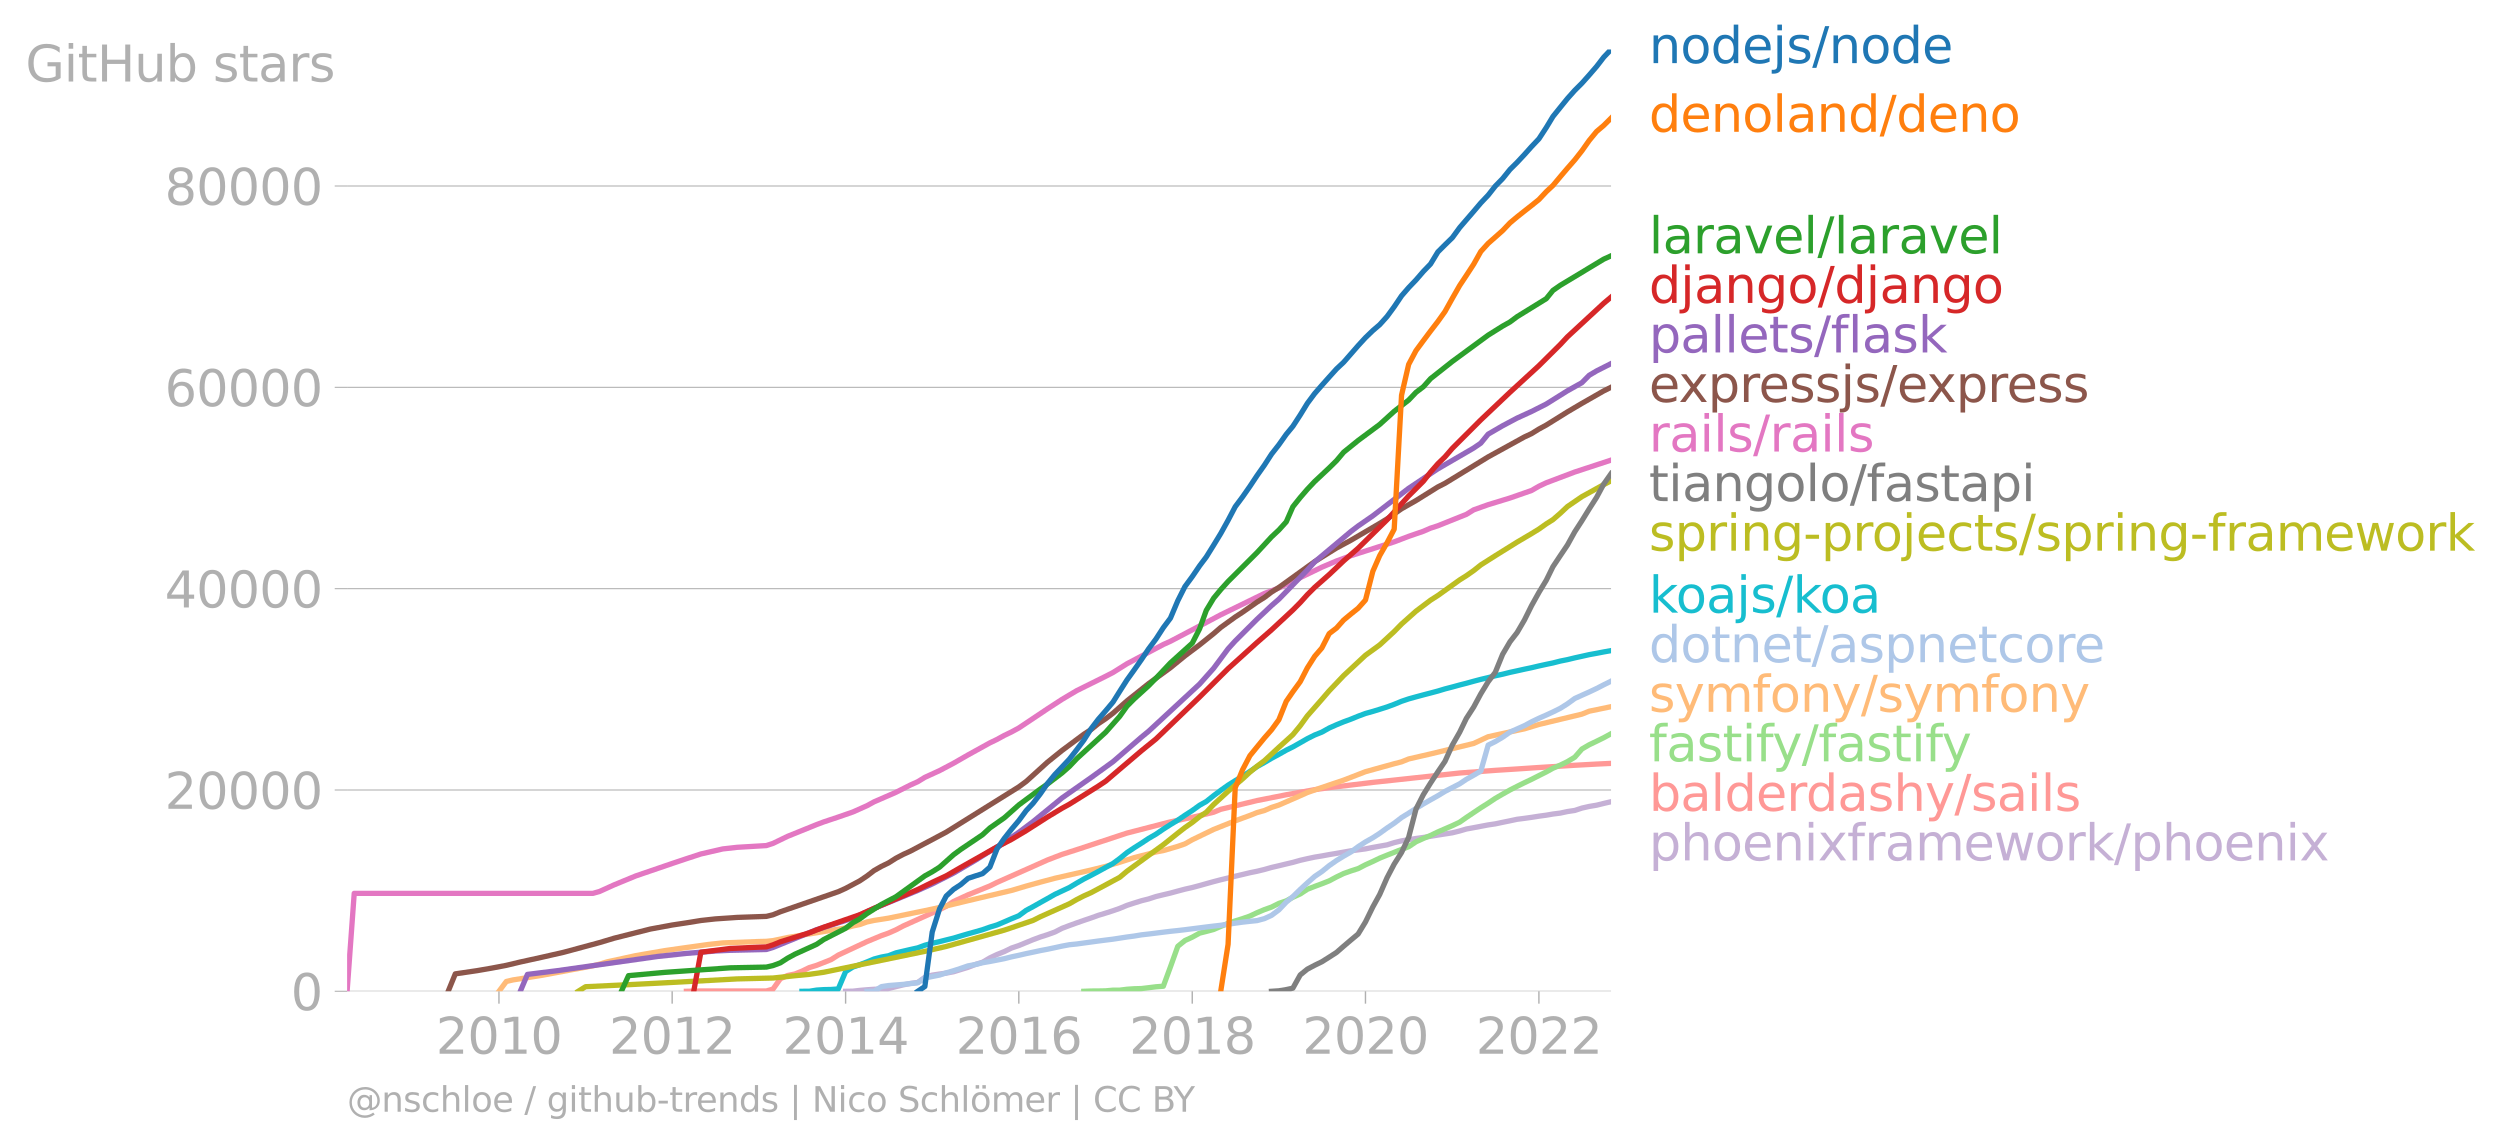 <svg xmlns="http://www.w3.org/2000/svg" xmlns:xlink="http://www.w3.org/1999/xlink" width="941.822" height="431.485" viewBox="0 0 706.366 323.614"><defs><style>*{stroke-linejoin:round;stroke-linecap:butt}</style></defs><g id="figure_1"><path id="patch_1" d="M0 323.614h706.366V0H0v323.614z" style="fill:none"/><g id="axes_1"><path id="patch_2" d="M98.073 280.087h357.12V13.975H98.073v266.112z" style="fill:none"/><g id="matplotlib.axis_1"><g id="xtick_1"><g id="line2d_1"><defs><path id="m956fe29676" d="M0 0v3.5" style="stroke:#b0b0b0;stroke-width:.4"/></defs><use xlink:href="#m956fe29676" x="140.978" y="280.087" style="fill:#b0b0b0;stroke:#b0b0b0;stroke-width:.4"/></g><g id="text_1" style="fill:#b0b0b0" transform="matrix(.14 0 0 -.14 123.163 297.724)"><defs><path id="DejaVuSans-32" d="M1228 531h2203V0H469v531q359 372 979 998 621 627 780 809 303 340 423 576 121 236 121 464 0 372-261 606-261 235-680 235-297 0-627-103-329-103-704-313v638q381 153 712 231 332 78 607 78 725 0 1156-363 431-362 431-968 0-288-108-546-107-257-392-607-78-91-497-524-418-433-1181-1211z" transform="scale(.016)"/><path id="DejaVuSans-30" d="M2034 4250q-487 0-733-480-245-479-245-1442 0-959 245-1439 246-480 733-480 491 0 736 480 246 480 246 1439 0 963-246 1442-245 480-736 480zm0 500q785 0 1199-621 414-620 414-1801 0-1178-414-1799Q2819-91 2034-91q-784 0-1198 620-414 621-414 1799 0 1181 414 1801 414 621 1198 621z" transform="scale(.016)"/><path id="DejaVuSans-31" d="M794 531h1031v3560L703 3866v575l1116 225h631V531h1031V0H794v531z" transform="scale(.016)"/></defs><use xlink:href="#DejaVuSans-32"/><use xlink:href="#DejaVuSans-30" x="63.623"/><use xlink:href="#DejaVuSans-31" x="127.246"/><use xlink:href="#DejaVuSans-30" x="190.869"/></g></g><g id="xtick_2"><use xlink:href="#m956fe29676" id="line2d_2" x="189.917" y="280.087" style="fill:#b0b0b0;stroke:#b0b0b0;stroke-width:.4"/><g id="text_2" style="fill:#b0b0b0" transform="matrix(.14 0 0 -.14 172.102 297.724)"><use xlink:href="#DejaVuSans-32"/><use xlink:href="#DejaVuSans-30" x="63.623"/><use xlink:href="#DejaVuSans-31" x="127.246"/><use xlink:href="#DejaVuSans-32" x="190.869"/></g></g><g id="xtick_3"><use xlink:href="#m956fe29676" id="line2d_3" x="238.923" y="280.087" style="fill:#b0b0b0;stroke:#b0b0b0;stroke-width:.4"/><g id="text_3" style="fill:#b0b0b0" transform="matrix(.14 0 0 -.14 221.108 297.724)"><defs><path id="DejaVuSans-34" d="M2419 4116 825 1625h1594v2491zm-166 550h794V1625h666v-525h-666V0h-628v1100H313v609l1940 2957z" transform="scale(.016)"/></defs><use xlink:href="#DejaVuSans-32"/><use xlink:href="#DejaVuSans-30" x="63.623"/><use xlink:href="#DejaVuSans-31" x="127.246"/><use xlink:href="#DejaVuSans-34" x="190.869"/></g></g><g id="xtick_4"><use xlink:href="#m956fe29676" id="line2d_4" x="287.862" y="280.087" style="fill:#b0b0b0;stroke:#b0b0b0;stroke-width:.4"/><g id="text_4" style="fill:#b0b0b0" transform="matrix(.14 0 0 -.14 270.047 297.724)"><defs><path id="DejaVuSans-36" d="M2113 2584q-425 0-674-291-248-290-248-796 0-503 248-796 249-292 674-292t673 292q248 293 248 796 0 506-248 796-248 291-673 291zm1253 1979v-575q-238 112-480 171-242 60-480 60-625 0-955-422-329-422-376-1275 184 272 462 417 279 145 613 145 703 0 1111-427 408-426 408-1160 0-719-425-1154Q2819-91 2113-91q-810 0-1238 620-428 621-428 1799 0 1106 525 1764t1409 658q238 0 480-47t505-140z" transform="scale(.016)"/></defs><use xlink:href="#DejaVuSans-32"/><use xlink:href="#DejaVuSans-30" x="63.623"/><use xlink:href="#DejaVuSans-31" x="127.246"/><use xlink:href="#DejaVuSans-36" x="190.869"/></g></g><g id="xtick_5"><use xlink:href="#m956fe29676" id="line2d_5" x="336.868" y="280.087" style="fill:#b0b0b0;stroke:#b0b0b0;stroke-width:.4"/><g id="text_5" style="fill:#b0b0b0" transform="matrix(.14 0 0 -.14 319.053 297.724)"><defs><path id="DejaVuSans-38" d="M2034 2216q-450 0-708-241-257-241-257-662 0-422 257-663 258-241 708-241t709 242q260 243 260 662 0 421-258 662-257 241-711 241zm-631 268q-406 100-633 378-226 279-226 679 0 559 398 884 399 325 1092 325 697 0 1094-325t397-884q0-400-227-679-226-278-629-378 456-106 710-416 255-309 255-755 0-679-414-1042Q2806-91 2034-91q-771 0-1186 362-414 363-414 1042 0 446 256 755 257 310 713 416zm-231 997q0-362 226-565 227-203 636-203 407 0 636 203 230 203 230 565 0 363-230 566-229 203-636 203-409 0-636-203-226-203-226-566z" transform="scale(.016)"/></defs><use xlink:href="#DejaVuSans-32"/><use xlink:href="#DejaVuSans-30" x="63.623"/><use xlink:href="#DejaVuSans-31" x="127.246"/><use xlink:href="#DejaVuSans-38" x="190.869"/></g></g><g id="xtick_6"><use xlink:href="#m956fe29676" id="line2d_6" x="385.807" y="280.087" style="fill:#b0b0b0;stroke:#b0b0b0;stroke-width:.4"/><g id="text_6" style="fill:#b0b0b0" transform="matrix(.14 0 0 -.14 367.992 297.724)"><use xlink:href="#DejaVuSans-32"/><use xlink:href="#DejaVuSans-30" x="63.623"/><use xlink:href="#DejaVuSans-32" x="127.246"/><use xlink:href="#DejaVuSans-30" x="190.869"/></g></g><g id="xtick_7"><use xlink:href="#m956fe29676" id="line2d_7" x="434.813" y="280.087" style="fill:#b0b0b0;stroke:#b0b0b0;stroke-width:.4"/><g id="text_7" style="fill:#b0b0b0" transform="matrix(.14 0 0 -.14 416.998 297.724)"><use xlink:href="#DejaVuSans-32"/><use xlink:href="#DejaVuSans-30" x="63.623"/><use xlink:href="#DejaVuSans-32" x="127.246"/><use xlink:href="#DejaVuSans-32" x="190.869"/></g></g></g><g id="matplotlib.axis_2"><g id="ytick_1"><path id="line2d_8" d="M98.073 280.087h357.12" clip-path="url(#p63ee72286b)" style="fill:none;stroke:#b0b0b0;stroke-width:.3;stroke-linecap:square"/><g id="line2d_9"><defs><path id="ma63190f042" d="M0 0h-3.5" style="stroke:#b0b0b0;stroke-width:.3"/></defs><use xlink:href="#ma63190f042" x="98.073" y="280.087" style="fill:#b0b0b0;stroke:#b0b0b0;stroke-width:.3"/></g><use xlink:href="#DejaVuSans-30" id="text_8" style="fill:#b0b0b0" transform="matrix(.14 0 0 -.14 82.166 285.406)"/></g><g id="ytick_2"><path id="line2d_10" d="M98.073 223.204h357.12" clip-path="url(#p63ee72286b)" style="fill:none;stroke:#b0b0b0;stroke-width:.3;stroke-linecap:square"/><use xlink:href="#ma63190f042" id="line2d_11" x="98.073" y="223.204" style="fill:#b0b0b0;stroke:#b0b0b0;stroke-width:.3"/><g id="text_9" style="fill:#b0b0b0" transform="matrix(.14 0 0 -.14 46.536 228.523)"><use xlink:href="#DejaVuSans-32"/><use xlink:href="#DejaVuSans-30" x="63.623"/><use xlink:href="#DejaVuSans-30" x="127.246"/><use xlink:href="#DejaVuSans-30" x="190.869"/><use xlink:href="#DejaVuSans-30" x="254.492"/></g></g><g id="ytick_3"><path id="line2d_12" d="M98.073 166.321h357.12" clip-path="url(#p63ee72286b)" style="fill:none;stroke:#b0b0b0;stroke-width:.3;stroke-linecap:square"/><use xlink:href="#ma63190f042" id="line2d_13" x="98.073" y="166.321" style="fill:#b0b0b0;stroke:#b0b0b0;stroke-width:.3"/><g id="text_10" style="fill:#b0b0b0" transform="matrix(.14 0 0 -.14 46.536 171.64)"><use xlink:href="#DejaVuSans-34"/><use xlink:href="#DejaVuSans-30" x="63.623"/><use xlink:href="#DejaVuSans-30" x="127.246"/><use xlink:href="#DejaVuSans-30" x="190.869"/><use xlink:href="#DejaVuSans-30" x="254.492"/></g></g><g id="ytick_4"><path id="line2d_14" d="M98.073 109.438h357.12" clip-path="url(#p63ee72286b)" style="fill:none;stroke:#b0b0b0;stroke-width:.3;stroke-linecap:square"/><use xlink:href="#ma63190f042" id="line2d_15" x="98.073" y="109.438" style="fill:#b0b0b0;stroke:#b0b0b0;stroke-width:.3"/><g id="text_11" style="fill:#b0b0b0" transform="matrix(.14 0 0 -.14 46.536 114.757)"><use xlink:href="#DejaVuSans-36"/><use xlink:href="#DejaVuSans-30" x="63.623"/><use xlink:href="#DejaVuSans-30" x="127.246"/><use xlink:href="#DejaVuSans-30" x="190.869"/><use xlink:href="#DejaVuSans-30" x="254.492"/></g></g><g id="ytick_5"><path id="line2d_16" d="M98.073 52.555h357.12" clip-path="url(#p63ee72286b)" style="fill:none;stroke:#b0b0b0;stroke-width:.3;stroke-linecap:square"/><use xlink:href="#ma63190f042" id="line2d_17" x="98.073" y="52.555" style="fill:#b0b0b0;stroke:#b0b0b0;stroke-width:.3"/><g id="text_12" style="fill:#b0b0b0" transform="matrix(.14 0 0 -.14 46.536 57.874)"><use xlink:href="#DejaVuSans-38"/><use xlink:href="#DejaVuSans-30" x="63.623"/><use xlink:href="#DejaVuSans-30" x="127.246"/><use xlink:href="#DejaVuSans-30" x="190.869"/><use xlink:href="#DejaVuSans-30" x="254.492"/></g></g><g id="text_13" style="fill:#b0b0b0" transform="matrix(.14 0 0 -.14 7.2 23.033)"><defs><path id="DejaVuSans-47" d="M3809 666v1253H2778v519h1656V434q-365-259-806-392-440-133-940-133-1094 0-1712 639-617 640-617 1780 0 1144 617 1783 618 639 1712 639 456 0 867-113 411-112 758-331v-672q-350 297-744 447t-828 150q-857 0-1287-478-429-478-429-1425 0-944 429-1422 430-478 1287-478 334 0 596 58 263 58 472 180z" transform="scale(.016)"/><path id="DejaVuSans-69" d="M603 3500h575V0H603v3500zm0 1363h575v-729H603v729z" transform="scale(.016)"/><path id="DejaVuSans-74" d="M1172 4494v-994h1184v-447H1172V1153q0-428 117-550t477-122h590V0h-590q-666 0-919 248-253 249-253 905v1900H172v447h422v994h578z" transform="scale(.016)"/><path id="DejaVuSans-48" d="M628 4666h631V2753h2294v1913h631V0h-631v2222H1259V0H628v4666z" transform="scale(.016)"/><path id="DejaVuSans-75" d="M544 1381v2119h575V1403q0-497 193-746 194-248 582-248 465 0 735 297 271 297 271 810v1984h575V0h-575v538q-209-319-486-474-276-155-642-155-603 0-916 375-312 375-312 1097zm1447 2203z" transform="scale(.016)"/><path id="DejaVuSans-62" d="M3116 1747q0 634-261 995t-717 361q-457 0-718-361t-261-995q0-634 261-995t718-361q456 0 717 361t261 995zM1159 2969q182 312 458 463 277 152 661 152 638 0 1036-506 399-506 399-1331T3314 415Q2916-91 2278-91q-384 0-661 152-276 152-458 464V0H581v4863h578V2969z" transform="scale(.016)"/><path id="DejaVuSans-73" d="M2834 3397v-544q-243 125-506 187-262 63-544 63-428 0-642-131t-214-394q0-200 153-314t616-217l197-44q612-131 870-370t258-667q0-488-386-773Q2250-91 1575-91q-281 0-586 55T347 128v594q319-166 628-249 309-82 613-82 406 0 624 139 219 139 219 392 0 234-158 359-157 125-692 241l-200 47q-534 112-772 345-237 233-237 639 0 494 350 762 350 269 994 269 318 0 599-47 282-46 519-140z" transform="scale(.016)"/><path id="DejaVuSans-61" d="M2194 1759q-697 0-966-159t-269-544q0-306 202-486 202-179 548-179 479 0 768 339t289 901v128h-572zm1147 238V0h-575v531q-197-318-491-470T1556-91q-537 0-855 302-317 302-317 808 0 590 395 890 396 300 1180 300h807v57q0 397-261 614t-733 217q-300 0-585-72-284-72-546-216v532q315 122 612 182 297 61 578 61 760 0 1135-394 375-393 375-1193z" transform="scale(.016)"/><path id="DejaVuSans-72" d="M2631 2963q-97 56-211 82-114 27-251 27-488 0-749-317t-261-911V0H581v3500h578v-544q182 319 472 473 291 155 707 155 59 0 131-8 72-7 159-23l3-590z" transform="scale(.016)"/></defs><use xlink:href="#DejaVuSans-47"/><use xlink:href="#DejaVuSans-69" x="77.49"/><use xlink:href="#DejaVuSans-74" x="105.273"/><use xlink:href="#DejaVuSans-48" x="144.482"/><use xlink:href="#DejaVuSans-75" x="219.678"/><use xlink:href="#DejaVuSans-62" x="283.057"/><use xlink:href="#DejaVuSans-20" x="346.533"/><use xlink:href="#DejaVuSans-73" x="378.32"/><use xlink:href="#DejaVuSans-74" x="430.42"/><use xlink:href="#DejaVuSans-61" x="469.629"/><use xlink:href="#DejaVuSans-72" x="530.908"/><use xlink:href="#DejaVuSans-73" x="572.021"/></g></g><path id="line2d_18" d="m238.923 280.087 2.079-.034 1.877-.217 2.078-.182 2.011-.133 2.078-.077 2.012-.137 2.078-.531 2.078-.507 2.011-.395 2.078-.282 2.012-1.447 2.078-.626 2.078-.313 1.877-.253 2.078-.384 2.012-.62 2.078-.634 2.011-.802 2.078-.635 2.078-1.225 2.012-.956 2.078-.839 2.011-.987 2.078-.708 2.078-.856 1.945-.802 2.078-.771 2.011-.643 2.078-.753 2.011-1.039 2.079-.787 2.078-.754 2.011-.703 2.078-.702 2.012-.728 2.078-.632 2.078-.665 1.877-.66 2.078-.862 2.012-.657 2.078-.648 2.01-.504 2.08-.68 2.077-.508 2.012-.473 2.078-.568 2.011-.532 2.078-.47 2.078-.554 1.878-.532 2.078-.577 2.011-.524 2.078-.503 2.011-.5 2.079-.49 2.078-.5 2.011-.41 2.078-.506 2.011-.572 2.079-.483 2.078-.507 1.877-.443 2.078-.586 2.011-.461 2.079-.44 2.01-.33 2.08-.385 2.077-.344 2.011-.358 2.079-.37 2.01-.262 2.08-.281 2.077-.413 1.945-.35 2.078-.37 2.01-.625 2.08-.506 2.01-.33 2.079-.341 2.078-.293 2.011-.327 2.078-.345 2.011-.318 2.079-.324 2.078-.518 1.877-.552 2.078-.38 2.011-.385 2.079-.392 2.01-.299 2.079-.438 2.078-.427 2.011-.429 2.079-.264 2.01-.285 2.08-.33 2.077-.281 1.877-.325 2.079-.264 2.01-.435 2.08-.316 2.01-.663 2.078-.469 2.079-.35 2.01-.498 2.08-.483" clip-path="url(#p63ee72286b)" style="fill:none;stroke:#c5b0d5;stroke-width:1.5;stroke-linecap:square"/><path id="line2d_19" d="m193.94 280.087 4.09-.086 18.502-.005 1.877-.53 2.078-2.932 2.012-.904 2.078-.424 2.011-.805 2.078-1.015 2.079-.637 4.089-1.621 2.011-1.272 8.112-3.805 4.09-1.7 2.01-.712 2.079-.919 2.078-1.095 10.257-4.619 1.877-.935 2.078-1.368 4.09-1.88 6.167-2.503 2.012-.998 10.19-4.517 4.09-1.829 4.088-1.567 4.157-1.334 14.212-4.695 12.269-3.172 6.167-1.28 6.034-1.433 2.011-.83 10.257-2.472 8.246-1.638 8.045-1.442 4.09-.569 12.334-1.482 6.034-.648 6.168-.671 4.089-.438 8.246-.893 10.056-.751 6.167-.393 6.168-.415 10.123-.629 6.168-.335 4.09-.196h0" clip-path="url(#p63ee72286b)" style="fill:none;stroke:#ff9896;stroke-width:1.5;stroke-linecap:square"/><path id="line2d_20" d="m306.231 280.087 2.078-.074 2.012-.014 2.078-.04 2.078-.185 1.877-.003 2.078-.259 2.012-.14 2.078-.056 2.01-.242 2.08-.259 2.077-.156 2.012-5.47 2.078-5.81 2.011-1.627 2.078-.955 2.078-1.144 1.878-.475 2.078-.554 2.011-.87 2.078-.857 2.011-.694 2.079-.645 2.078-.731 2.011-.947 2.078-.87 2.011-.717 2.079-1.044 2.078-.714 1.877-1.004 2.078-.95 2.011-1.32 2.079-.81 2.01-.743 2.08-.822 2.077-1.106 2.011-.97 2.079-.74 2.01-.648 2.08-1.083 2.077-.936 1.945-.941 2.078-.845 2.01-.788 2.08-.839 2.01-.754 2.079-1.393 2.078-.939 2.011-.847 2.078-.999 2.011-.873 2.079-.901 2.078-.987 1.877-1.323 2.078-1.388 2.011-1.348 2.079-1.311 2.01-1.345 2.079-1.206 2.078-1.17 2.011-1.029 2.079-1.027 2.01-.952 2.08-1.056 2.077-1.04 1.877-1.036 2.079-.884 2.01-.984 2.08-1.255 2.01-2.303 2.078-1.21 2.079-.995 2.01-.99 2.08-1.134" clip-path="url(#p63ee72286b)" style="fill:none;stroke:#98df8a;stroke-width:1.5;stroke-linecap:square"/><g id="text_14" style="fill:#1f77b4" transform="matrix(.14 0 0 -.14 465.907 17.838)"><defs><path id="DejaVuSans-6e" d="M3513 2113V0h-575v2094q0 497-194 743-194 247-581 247-466 0-735-297-269-296-269-809V0H581v3500h578v-544q207 316 486 472 280 156 646 156 603 0 912-373 310-373 310-1098z" transform="scale(.016)"/><path id="DejaVuSans-6f" d="M1959 3097q-462 0-731-361t-269-989q0-628 267-989 268-361 733-361 460 0 728 362 269 363 269 988 0 622-269 986-268 364-728 364zm0 487q750 0 1178-488 429-487 429-1349 0-859-429-1349Q2709-91 1959-91q-753 0-1180 489-426 490-426 1349 0 862 426 1349 427 488 1180 488z" transform="scale(.016)"/><path id="DejaVuSans-64" d="M2906 2969v1894h575V0h-575v525q-181-312-458-464-276-152-664-152-634 0-1033 506-398 507-398 1332t398 1331q399 506 1033 506 388 0 664-152 277-151 458-463zM947 1747q0-634 261-995t717-361q456 0 718 361 263 361 263 995t-263 995q-262 361-718 361t-717-361q-261-361-261-995z" transform="scale(.016)"/><path id="DejaVuSans-65" d="M3597 1894v-281H953q38-594 358-905t892-311q331 0 642 81t618 244V178Q3153 47 2828-22t-659-69q-838 0-1327 487-489 488-489 1320 0 859 464 1363 464 505 1252 505 706 0 1117-455 411-454 411-1235zm-575 169q-6 471-264 752-258 282-683 282-481 0-770-272t-333-766l2050 4z" transform="scale(.016)"/><path id="DejaVuSans-6a" d="M603 3500h575V-63q0-668-255-968-254-300-820-300h-219v487H38q328 0 446 152Q603-541 603-63v3563zm0 1363h575v-729H603v729z" transform="scale(.016)"/><path id="DejaVuSans-2f" d="M1625 4666h531L531-594H0l1625 5260z" transform="scale(.016)"/></defs><use xlink:href="#DejaVuSans-6e"/><use xlink:href="#DejaVuSans-6f" x="63.379"/><use xlink:href="#DejaVuSans-64" x="124.561"/><use xlink:href="#DejaVuSans-65" x="188.037"/><use xlink:href="#DejaVuSans-6a" x="249.561"/><use xlink:href="#DejaVuSans-73" x="277.344"/><use xlink:href="#DejaVuSans-2f" x="329.443"/><use xlink:href="#DejaVuSans-6e" x="363.135"/><use xlink:href="#DejaVuSans-6f" x="426.514"/><use xlink:href="#DejaVuSans-64" x="487.695"/><use xlink:href="#DejaVuSans-65" x="551.172"/></g><g id="text_15" style="fill:#ff7f0e" transform="matrix(.14 0 0 -.14 465.907 37.238)"><defs><path id="DejaVuSans-6c" d="M603 4863h575V0H603v4863z" transform="scale(.016)"/></defs><use xlink:href="#DejaVuSans-64"/><use xlink:href="#DejaVuSans-65" x="63.477"/><use xlink:href="#DejaVuSans-6e" x="125"/><use xlink:href="#DejaVuSans-6f" x="188.379"/><use xlink:href="#DejaVuSans-6c" x="249.561"/><use xlink:href="#DejaVuSans-61" x="277.344"/><use xlink:href="#DejaVuSans-6e" x="338.623"/><use xlink:href="#DejaVuSans-64" x="402.002"/><use xlink:href="#DejaVuSans-2f" x="465.479"/><use xlink:href="#DejaVuSans-64" x="499.17"/><use xlink:href="#DejaVuSans-65" x="562.646"/><use xlink:href="#DejaVuSans-6e" x="624.17"/><use xlink:href="#DejaVuSans-6f" x="687.549"/></g><g id="text_16" style="fill:#2ca02c" transform="matrix(.14 0 0 -.14 465.907 71.585)"><defs><path id="DejaVuSans-76" d="M191 3500h609L1894 563l1094 2937h609L2284 0h-781L191 3500z" transform="scale(.016)"/></defs><use xlink:href="#DejaVuSans-6c"/><use xlink:href="#DejaVuSans-61" x="27.783"/><use xlink:href="#DejaVuSans-72" x="89.063"/><use xlink:href="#DejaVuSans-61" x="130.176"/><use xlink:href="#DejaVuSans-76" x="191.455"/><use xlink:href="#DejaVuSans-65" x="250.635"/><use xlink:href="#DejaVuSans-6c" x="312.158"/><use xlink:href="#DejaVuSans-2f" x="339.941"/><use xlink:href="#DejaVuSans-6c" x="373.633"/><use xlink:href="#DejaVuSans-61" x="401.416"/><use xlink:href="#DejaVuSans-72" x="462.695"/><use xlink:href="#DejaVuSans-61" x="503.809"/><use xlink:href="#DejaVuSans-76" x="565.088"/><use xlink:href="#DejaVuSans-65" x="624.268"/><use xlink:href="#DejaVuSans-6c" x="685.791"/></g><g id="text_17" style="fill:#d62728" transform="matrix(.14 0 0 -.14 465.907 85.585)"><defs><path id="DejaVuSans-67" d="M2906 1791q0 625-258 968-257 344-723 344-462 0-720-344-258-343-258-968 0-622 258-966t720-344q466 0 723 344 258 344 258 966zm575-1357q0-893-397-1329-396-436-1215-436-303 0-572 45t-522 139v559q253-137 500-202 247-66 503-66 566 0 847 295t281 892v285q-178-310-456-463T1784 0Q1141 0 747 490 353 981 353 1791q0 812 394 1302 394 491 1037 491 388 0 666-153t456-462v531h575V434z" transform="scale(.016)"/></defs><use xlink:href="#DejaVuSans-64"/><use xlink:href="#DejaVuSans-6a" x="63.477"/><use xlink:href="#DejaVuSans-61" x="91.26"/><use xlink:href="#DejaVuSans-6e" x="152.539"/><use xlink:href="#DejaVuSans-67" x="215.918"/><use xlink:href="#DejaVuSans-6f" x="279.395"/><use xlink:href="#DejaVuSans-2f" x="340.576"/><use xlink:href="#DejaVuSans-64" x="374.268"/><use xlink:href="#DejaVuSans-6a" x="437.744"/><use xlink:href="#DejaVuSans-61" x="465.527"/><use xlink:href="#DejaVuSans-6e" x="526.807"/><use xlink:href="#DejaVuSans-67" x="590.186"/><use xlink:href="#DejaVuSans-6f" x="653.662"/></g><g id="text_18" style="fill:#9467bd" transform="matrix(.14 0 0 -.14 465.907 99.585)"><defs><path id="DejaVuSans-70" d="M1159 525v-1856H581v4831h578v-531q182 312 458 463 277 152 661 152 638 0 1036-506 399-506 399-1331T3314 415Q2916-91 2278-91q-384 0-661 152-276 152-458 464zm1957 1222q0 634-261 995t-717 361q-457 0-718-361t-261-995q0-634 261-995t718-361q456 0 717 361t261 995z" transform="scale(.016)"/><path id="DejaVuSans-66" d="M2375 4863v-479h-550q-309 0-430-125-120-125-120-450v-309h947v-447h-947V0H697v3053H147v447h550v244q0 584 272 851 272 268 862 268h544z" transform="scale(.016)"/><path id="DejaVuSans-6b" d="M581 4863h578V1991l1716 1509h734L1753 1863 3688 0h-750L1159 1709V0H581v4863z" transform="scale(.016)"/></defs><use xlink:href="#DejaVuSans-70"/><use xlink:href="#DejaVuSans-61" x="63.477"/><use xlink:href="#DejaVuSans-6c" x="124.756"/><use xlink:href="#DejaVuSans-6c" x="152.539"/><use xlink:href="#DejaVuSans-65" x="180.322"/><use xlink:href="#DejaVuSans-74" x="241.846"/><use xlink:href="#DejaVuSans-73" x="281.055"/><use xlink:href="#DejaVuSans-2f" x="333.154"/><use xlink:href="#DejaVuSans-66" x="366.846"/><use xlink:href="#DejaVuSans-6c" x="402.051"/><use xlink:href="#DejaVuSans-61" x="429.834"/><use xlink:href="#DejaVuSans-73" x="491.113"/><use xlink:href="#DejaVuSans-6b" x="543.213"/></g><g id="text_19" style="fill:#8c564b" transform="matrix(.14 0 0 -.14 465.907 113.585)"><defs><path id="DejaVuSans-78" d="M3513 3500 2247 1797 3578 0h-678L1881 1375 863 0H184l1360 1831L300 3500h678l928-1247 928 1247h679z" transform="scale(.016)"/></defs><use xlink:href="#DejaVuSans-65"/><use xlink:href="#DejaVuSans-78" x="59.773"/><use xlink:href="#DejaVuSans-70" x="118.953"/><use xlink:href="#DejaVuSans-72" x="182.43"/><use xlink:href="#DejaVuSans-65" x="221.293"/><use xlink:href="#DejaVuSans-73" x="282.816"/><use xlink:href="#DejaVuSans-73" x="334.916"/><use xlink:href="#DejaVuSans-6a" x="387.016"/><use xlink:href="#DejaVuSans-73" x="414.799"/><use xlink:href="#DejaVuSans-2f" x="466.898"/><use xlink:href="#DejaVuSans-65" x="500.59"/><use xlink:href="#DejaVuSans-78" x="560.363"/><use xlink:href="#DejaVuSans-70" x="619.543"/><use xlink:href="#DejaVuSans-72" x="683.02"/><use xlink:href="#DejaVuSans-65" x="721.883"/><use xlink:href="#DejaVuSans-73" x="783.406"/><use xlink:href="#DejaVuSans-73" x="835.506"/></g><g id="text_20" style="fill:#e377c2" transform="matrix(.14 0 0 -.14 465.907 127.585)"><use xlink:href="#DejaVuSans-72"/><use xlink:href="#DejaVuSans-61" x="41.113"/><use xlink:href="#DejaVuSans-69" x="102.393"/><use xlink:href="#DejaVuSans-6c" x="130.176"/><use xlink:href="#DejaVuSans-73" x="157.959"/><use xlink:href="#DejaVuSans-2f" x="210.059"/><use xlink:href="#DejaVuSans-72" x="243.75"/><use xlink:href="#DejaVuSans-61" x="284.863"/><use xlink:href="#DejaVuSans-69" x="346.143"/><use xlink:href="#DejaVuSans-6c" x="373.926"/><use xlink:href="#DejaVuSans-73" x="401.709"/></g><g id="text_21" style="fill:#7f7f7f" transform="matrix(.14 0 0 -.14 465.907 141.585)"><use xlink:href="#DejaVuSans-74"/><use xlink:href="#DejaVuSans-69" x="39.209"/><use xlink:href="#DejaVuSans-61" x="66.992"/><use xlink:href="#DejaVuSans-6e" x="128.271"/><use xlink:href="#DejaVuSans-67" x="191.65"/><use xlink:href="#DejaVuSans-6f" x="255.127"/><use xlink:href="#DejaVuSans-6c" x="316.309"/><use xlink:href="#DejaVuSans-6f" x="344.092"/><use xlink:href="#DejaVuSans-2f" x="405.273"/><use xlink:href="#DejaVuSans-66" x="438.965"/><use xlink:href="#DejaVuSans-61" x="474.17"/><use xlink:href="#DejaVuSans-73" x="535.449"/><use xlink:href="#DejaVuSans-74" x="587.549"/><use xlink:href="#DejaVuSans-61" x="626.758"/><use xlink:href="#DejaVuSans-70" x="688.037"/><use xlink:href="#DejaVuSans-69" x="751.514"/></g><g id="text_22" style="fill:#bcbd22" transform="matrix(.14 0 0 -.14 465.907 155.585)"><defs><path id="DejaVuSans-2d" d="M313 2009h1684v-512H313v512z" transform="scale(.016)"/><path id="DejaVuSans-63" d="M3122 3366v-538q-244 135-489 202t-495 67q-560 0-870-355-309-354-309-995t309-996q310-354 870-354 250 0 495 67t489 202V134Q2881 22 2623-34q-257-57-548-57-791 0-1257 497-465 497-465 1341 0 856 470 1346 471 491 1290 491 265 0 518-55 253-54 491-163z" transform="scale(.016)"/><path id="DejaVuSans-6d" d="M3328 2828q216 388 516 572t706 184q547 0 844-383 297-382 297-1088V0h-578v2094q0 503-179 746-178 244-543 244-447 0-707-297-259-296-259-809V0h-578v2094q0 506-178 748t-550 242q-441 0-701-298-259-298-259-808V0H581v3500h578v-544q197 322 472 475t653 153q382 0 649-194 267-193 395-562z" transform="scale(.016)"/><path id="DejaVuSans-77" d="M269 3500h575l719-2731 715 2731h678l719-2731 716 2731h575L4050 0h-678l-753 2869L1863 0h-679L269 3500z" transform="scale(.016)"/></defs><use xlink:href="#DejaVuSans-73"/><use xlink:href="#DejaVuSans-70" x="52.1"/><use xlink:href="#DejaVuSans-72" x="115.576"/><use xlink:href="#DejaVuSans-69" x="156.689"/><use xlink:href="#DejaVuSans-6e" x="184.473"/><use xlink:href="#DejaVuSans-67" x="247.852"/><use xlink:href="#DejaVuSans-2d" x="311.328"/><use xlink:href="#DejaVuSans-70" x="347.412"/><use xlink:href="#DejaVuSans-72" x="410.889"/><use xlink:href="#DejaVuSans-6f" x="449.752"/><use xlink:href="#DejaVuSans-6a" x="510.934"/><use xlink:href="#DejaVuSans-65" x="538.717"/><use xlink:href="#DejaVuSans-63" x="600.24"/><use xlink:href="#DejaVuSans-74" x="655.221"/><use xlink:href="#DejaVuSans-73" x="694.43"/><use xlink:href="#DejaVuSans-2f" x="746.529"/><use xlink:href="#DejaVuSans-73" x="780.221"/><use xlink:href="#DejaVuSans-70" x="832.32"/><use xlink:href="#DejaVuSans-72" x="895.797"/><use xlink:href="#DejaVuSans-69" x="936.91"/><use xlink:href="#DejaVuSans-6e" x="964.693"/><use xlink:href="#DejaVuSans-67" x="1028.072"/><use xlink:href="#DejaVuSans-2d" x="1091.549"/><use xlink:href="#DejaVuSans-66" x="1127.633"/><use xlink:href="#DejaVuSans-72" x="1162.838"/><use xlink:href="#DejaVuSans-61" x="1203.951"/><use xlink:href="#DejaVuSans-6d" x="1265.23"/><use xlink:href="#DejaVuSans-65" x="1362.643"/><use xlink:href="#DejaVuSans-77" x="1424.166"/><use xlink:href="#DejaVuSans-6f" x="1505.953"/><use xlink:href="#DejaVuSans-72" x="1567.135"/><use xlink:href="#DejaVuSans-6b" x="1608.248"/></g><g id="text_23" style="fill:#17becf" transform="matrix(.14 0 0 -.14 465.907 173.108)"><use xlink:href="#DejaVuSans-6b"/><use xlink:href="#DejaVuSans-6f" x="54.285"/><use xlink:href="#DejaVuSans-61" x="115.467"/><use xlink:href="#DejaVuSans-6a" x="176.746"/><use xlink:href="#DejaVuSans-73" x="204.529"/><use xlink:href="#DejaVuSans-2f" x="256.629"/><use xlink:href="#DejaVuSans-6b" x="290.32"/><use xlink:href="#DejaVuSans-6f" x="344.605"/><use xlink:href="#DejaVuSans-61" x="405.787"/></g><g id="text_24" style="fill:#aec7e8" transform="matrix(.14 0 0 -.14 465.907 187.108)"><use xlink:href="#DejaVuSans-64"/><use xlink:href="#DejaVuSans-6f" x="63.477"/><use xlink:href="#DejaVuSans-74" x="124.658"/><use xlink:href="#DejaVuSans-6e" x="163.867"/><use xlink:href="#DejaVuSans-65" x="227.246"/><use xlink:href="#DejaVuSans-74" x="288.77"/><use xlink:href="#DejaVuSans-2f" x="327.979"/><use xlink:href="#DejaVuSans-61" x="361.67"/><use xlink:href="#DejaVuSans-73" x="422.949"/><use xlink:href="#DejaVuSans-70" x="475.049"/><use xlink:href="#DejaVuSans-6e" x="538.525"/><use xlink:href="#DejaVuSans-65" x="601.904"/><use xlink:href="#DejaVuSans-74" x="663.428"/><use xlink:href="#DejaVuSans-63" x="702.637"/><use xlink:href="#DejaVuSans-6f" x="757.617"/><use xlink:href="#DejaVuSans-72" x="818.799"/><use xlink:href="#DejaVuSans-65" x="857.662"/></g><g id="text_25" style="fill:#ffbb78" transform="matrix(.14 0 0 -.14 465.907 201.108)"><defs><path id="DejaVuSans-79" d="M2059-325q-243-625-475-815-231-191-618-191H506v481h338q237 0 368 113 132 112 291 531l103 262L191 3500h609L1894 763l1094 2737h609L2059-325z" transform="scale(.016)"/></defs><use xlink:href="#DejaVuSans-73"/><use xlink:href="#DejaVuSans-79" x="52.1"/><use xlink:href="#DejaVuSans-6d" x="111.279"/><use xlink:href="#DejaVuSans-66" x="208.691"/><use xlink:href="#DejaVuSans-6f" x="243.896"/><use xlink:href="#DejaVuSans-6e" x="305.078"/><use xlink:href="#DejaVuSans-79" x="368.457"/><use xlink:href="#DejaVuSans-2f" x="427.637"/><use xlink:href="#DejaVuSans-73" x="461.328"/><use xlink:href="#DejaVuSans-79" x="513.428"/><use xlink:href="#DejaVuSans-6d" x="572.607"/><use xlink:href="#DejaVuSans-66" x="670.02"/><use xlink:href="#DejaVuSans-6f" x="705.225"/><use xlink:href="#DejaVuSans-6e" x="766.406"/><use xlink:href="#DejaVuSans-79" x="829.785"/></g><g id="text_26" style="fill:#98df8a" transform="matrix(.14 0 0 -.14 465.907 215.108)"><use xlink:href="#DejaVuSans-66"/><use xlink:href="#DejaVuSans-61" x="35.205"/><use xlink:href="#DejaVuSans-73" x="96.484"/><use xlink:href="#DejaVuSans-74" x="148.584"/><use xlink:href="#DejaVuSans-69" x="187.793"/><use xlink:href="#DejaVuSans-66" x="215.576"/><use xlink:href="#DejaVuSans-79" x="249.031"/><use xlink:href="#DejaVuSans-2f" x="308.211"/><use xlink:href="#DejaVuSans-66" x="341.902"/><use xlink:href="#DejaVuSans-61" x="377.107"/><use xlink:href="#DejaVuSans-73" x="438.387"/><use xlink:href="#DejaVuSans-74" x="490.486"/><use xlink:href="#DejaVuSans-69" x="529.695"/><use xlink:href="#DejaVuSans-66" x="557.479"/><use xlink:href="#DejaVuSans-79" x="590.934"/></g><g id="text_27" style="fill:#ff9896" transform="matrix(.14 0 0 -.14 465.907 229.108)"><defs><path id="DejaVuSans-68" d="M3513 2113V0h-575v2094q0 497-194 743-194 247-581 247-466 0-735-297-269-296-269-809V0H581v4863h578V2956q207 316 486 472 280 156 646 156 603 0 912-373 310-373 310-1098z" transform="scale(.016)"/></defs><use xlink:href="#DejaVuSans-62"/><use xlink:href="#DejaVuSans-61" x="63.477"/><use xlink:href="#DejaVuSans-6c" x="124.756"/><use xlink:href="#DejaVuSans-64" x="152.539"/><use xlink:href="#DejaVuSans-65" x="216.016"/><use xlink:href="#DejaVuSans-72" x="277.539"/><use xlink:href="#DejaVuSans-64" x="316.902"/><use xlink:href="#DejaVuSans-61" x="380.379"/><use xlink:href="#DejaVuSans-73" x="441.658"/><use xlink:href="#DejaVuSans-68" x="493.758"/><use xlink:href="#DejaVuSans-79" x="557.137"/><use xlink:href="#DejaVuSans-2f" x="616.316"/><use xlink:href="#DejaVuSans-73" x="650.008"/><use xlink:href="#DejaVuSans-61" x="702.107"/><use xlink:href="#DejaVuSans-69" x="763.387"/><use xlink:href="#DejaVuSans-6c" x="791.17"/><use xlink:href="#DejaVuSans-73" x="818.953"/></g><g id="text_28" style="fill:#c5b0d5" transform="matrix(.14 0 0 -.14 465.907 243.108)"><use xlink:href="#DejaVuSans-70"/><use xlink:href="#DejaVuSans-68" x="63.477"/><use xlink:href="#DejaVuSans-6f" x="126.855"/><use xlink:href="#DejaVuSans-65" x="188.037"/><use xlink:href="#DejaVuSans-6e" x="249.561"/><use xlink:href="#DejaVuSans-69" x="312.939"/><use xlink:href="#DejaVuSans-78" x="340.723"/><use xlink:href="#DejaVuSans-66" x="399.902"/><use xlink:href="#DejaVuSans-72" x="435.107"/><use xlink:href="#DejaVuSans-61" x="476.221"/><use xlink:href="#DejaVuSans-6d" x="537.5"/><use xlink:href="#DejaVuSans-65" x="634.912"/><use xlink:href="#DejaVuSans-77" x="696.436"/><use xlink:href="#DejaVuSans-6f" x="778.223"/><use xlink:href="#DejaVuSans-72" x="839.404"/><use xlink:href="#DejaVuSans-6b" x="880.518"/><use xlink:href="#DejaVuSans-2f" x="938.428"/><use xlink:href="#DejaVuSans-70" x="972.119"/><use xlink:href="#DejaVuSans-68" x="1035.596"/><use xlink:href="#DejaVuSans-6f" x="1098.975"/><use xlink:href="#DejaVuSans-65" x="1160.156"/><use xlink:href="#DejaVuSans-6e" x="1221.68"/><use xlink:href="#DejaVuSans-69" x="1285.059"/><use xlink:href="#DejaVuSans-78" x="1312.842"/></g><g id="text_29" style="fill:#b0b0b0" transform="matrix(.097 0 0 -.097 98.073 314.123)"><defs><path id="DejaVuSans-40" d="M2381 1678q0-447 222-702 222-254 610-254 384 0 604 256 221 256 221 700 0 438-225 695-225 258-607 258-378 0-602-256-223-256-223-697zm1703-934q-187-241-429-355t-564-114q-538 0-874 389t-336 1014q0 625 337 1015 338 391 873 391 322 0 565-117 244-117 428-354v409h447V722q457 69 714 417 258 349 258 902 0 334-99 628-98 294-298 544-325 409-792 626t-1017 217q-384 0-738-102-353-101-653-301-490-319-767-836-276-517-276-1120 0-497 179-932 180-434 521-765 328-325 759-495 431-171 922-171 403 0 792 136t714 389l281-347q-390-303-851-464t-936-161q-578 0-1091 205-512 205-912 595Q841 78 631 592q-209 514-209 1105 0 569 212 1084 213 516 607 907 403 396 931 607t1119 211q662 0 1229-272 568-271 952-771 234-307 357-666 124-359 124-744 0-822-497-1297T4084 263v481z" transform="scale(.016)"/><path id="DejaVuSans-7c" d="M1344 4891v-6400H813v6400h531z" transform="scale(.016)"/><path id="DejaVuSans-4e" d="M628 4666h850L3547 763v3903h612V0h-850L1241 3903V0H628v4666z" transform="scale(.016)"/><path id="DejaVuSans-53" d="M3425 4513v-616q-359 172-678 256-319 85-616 85-515 0-795-200t-280-569q0-310 186-468 186-157 705-254l381-78q706-135 1042-474t336-907q0-679-455-1029Q2797-91 1919-91q-331 0-705 75-373 75-773 222v650q384-215 753-325 369-109 725-109 540 0 834 212 294 213 294 607 0 343-211 537t-692 291l-385 75q-706 140-1022 440-315 300-315 835 0 619 436 975t1201 356q329 0 669-60 341-59 697-177z" transform="scale(.016)"/><path id="DejaVuSans-f6" d="M1959 3097q-462 0-731-361t-269-989q0-628 267-989 268-361 733-361 460 0 728 362 269 363 269 988 0 622-269 986-268 364-728 364zm0 487q750 0 1178-488 429-487 429-1349 0-859-429-1349Q2709-91 1959-91q-753 0-1180 489-426 490-426 1349 0 862 426 1349 427 488 1180 488zm295 1266h634v-631h-634v631zm-1222 0h634v-631h-634v631z" transform="scale(.016)"/><path id="DejaVuSans-43" d="M4122 4306v-665q-319 297-680 443-361 147-767 147-800 0-1225-489t-425-1414q0-922 425-1411t1225-489q406 0 767 147t680 444V359q-331-225-702-338-370-112-782-112-1060 0-1670 648-609 649-609 1771 0 1125 609 1773 610 649 1670 649 418 0 788-111 371-111 696-333z" transform="scale(.016)"/><path id="DejaVuSans-42" d="M1259 2228V519h1013q509 0 754 211 246 211 246 645 0 438-246 645-245 208-754 208H1259zm0 1919V2741h935q462 0 688 173 227 174 227 530 0 353-227 528-226 175-688 175h-935zm-631 519h1613q722 0 1112-300 391-300 391-853 0-429-200-682t-588-315q466-100 724-418 258-317 258-792 0-625-425-966Q3088 0 2303 0H628v4666z" transform="scale(.016)"/><path id="DejaVuSans-59" d="M-13 4666h679l1293-1919 1285 1919h678L2272 2222V0h-634v2222L-13 4666z" transform="scale(.016)"/></defs><use xlink:href="#DejaVuSans-40"/><use xlink:href="#DejaVuSans-6e" x="100"/><use xlink:href="#DejaVuSans-73" x="163.379"/><use xlink:href="#DejaVuSans-63" x="215.479"/><use xlink:href="#DejaVuSans-68" x="270.459"/><use xlink:href="#DejaVuSans-6c" x="333.838"/><use xlink:href="#DejaVuSans-6f" x="361.621"/><use xlink:href="#DejaVuSans-65" x="422.803"/><use xlink:href="#DejaVuSans-20" x="484.326"/><use xlink:href="#DejaVuSans-2f" x="516.113"/><use xlink:href="#DejaVuSans-20" x="549.805"/><use xlink:href="#DejaVuSans-67" x="581.592"/><use xlink:href="#DejaVuSans-69" x="645.068"/><use xlink:href="#DejaVuSans-74" x="672.852"/><use xlink:href="#DejaVuSans-68" x="712.061"/><use xlink:href="#DejaVuSans-75" x="775.439"/><use xlink:href="#DejaVuSans-62" x="838.818"/><use xlink:href="#DejaVuSans-2d" x="902.295"/><use xlink:href="#DejaVuSans-74" x="938.379"/><use xlink:href="#DejaVuSans-72" x="977.588"/><use xlink:href="#DejaVuSans-65" x="1016.451"/><use xlink:href="#DejaVuSans-6e" x="1077.975"/><use xlink:href="#DejaVuSans-64" x="1141.354"/><use xlink:href="#DejaVuSans-73" x="1204.83"/><use xlink:href="#DejaVuSans-20" x="1256.93"/><use xlink:href="#DejaVuSans-7c" x="1288.717"/><use xlink:href="#DejaVuSans-20" x="1322.408"/><use xlink:href="#DejaVuSans-4e" x="1354.195"/><use xlink:href="#DejaVuSans-69" x="1429"/><use xlink:href="#DejaVuSans-63" x="1456.783"/><use xlink:href="#DejaVuSans-6f" x="1511.764"/><use xlink:href="#DejaVuSans-20" x="1572.945"/><use xlink:href="#DejaVuSans-53" x="1604.732"/><use xlink:href="#DejaVuSans-63" x="1668.209"/><use xlink:href="#DejaVuSans-68" x="1723.189"/><use xlink:href="#DejaVuSans-6c" x="1786.568"/><use xlink:href="#DejaVuSans-f6" x="1814.352"/><use xlink:href="#DejaVuSans-6d" x="1875.533"/><use xlink:href="#DejaVuSans-65" x="1972.945"/><use xlink:href="#DejaVuSans-72" x="2034.469"/><use xlink:href="#DejaVuSans-20" x="2075.582"/><use xlink:href="#DejaVuSans-7c" x="2107.369"/><use xlink:href="#DejaVuSans-20" x="2141.061"/><use xlink:href="#DejaVuSans-43" x="2172.848"/><use xlink:href="#DejaVuSans-43" x="2242.672"/><use xlink:href="#DejaVuSans-20" x="2312.496"/><use xlink:href="#DejaVuSans-42" x="2344.283"/><use xlink:href="#DejaVuSans-59" x="2407.387"/></g><path id="line2d_21" d="m140.978 280.087 2.079-2.773 1.877-.441 8.179-1.297 14.413-2.694 1.877-.46 2.078-.64 8.18-1.78 8.178-1.406 4.157-.6 8.111-1.135 4.09-.446 10.257-.393 2.078-.05 1.877-.2 4.09-.873 16.424-2.713 2.079-.566 1.877-.381 2.078-.743 2.011-.432 4.09-.643 12.335-2.56 6.033-1.385 4.09-.99 12.268-2.89 4.156-1.236 4.023-1.118 4.09-1.092 10.256-2.34 4.09-1.013 3.955-1.164 4.09-1.308 6.167-1.604 2.078-.393 4.09-1.191 2.011-.7 2.078-1.169 6.034-2.915 6.1-2.44 4.157-1.516 2.011-.808 2.078-.577 2.011-.876 2.079-.669 6.033-2.633 2.011-.9 4.09-1.433 6.167-2.076 6.168-2.389 8.112-2.244 2.078-.535 2.011-.816 6.168-1.42 12.201-2.96 4.09-1.903 8.178-1.789 2.079-.438 4.09-1.237 12.133-2.915 2.078-.836 6.168-1.274h0" clip-path="url(#p63ee72286b)" style="fill:none;stroke:#ffbb78;stroke-width:1.5;stroke-linecap:square"/><path id="line2d_22" d="m244.957 280.087 2.011-.003 2.078-1.314 2.012-.307 2.078-.165 2.078-.168 2.011-.222 2.078-.219 2.012-1.345 2.078-.43 2.078-.412 1.877-.629 2.078-.6 2.012-.657 2.078-.714 2.011-.358 2.078-.52 2.078-.359 2.012-.392 2.078-.41 2.011-.503 2.078-.444 2.078-.48 1.945-.404 2.078-.453 2.011-.38 2.078-.442 2.011-.438 2.079-.39 2.078-.21 2.011-.278 2.078-.282 2.012-.279 2.078-.264 2.078-.262 1.877-.29 2.078-.321 2.012-.265 2.078-.347 2.01-.227 2.08-.26 2.077-.26 2.012-.246 2.078-.216 2.011-.236 2.078-.267 2.078-.262 1.878-.242 2.078-.253 2.011-.23 2.078-.302 2.011-.295 2.079-.288 2.078-.233 2.011-.205 2.078-.56 2.011-.919 2.079-1.55 2.078-2.192 1.877-1.565 2.078-2.025 2.011-1.854 2.079-1.82 2.01-1.366 2.08-1.68 2.077-1.448 2.011-1.232 2.079-1.194 2.01-1.482 2.08-1.35 2.077-1.173 1.945-1.262 2.078-1.502 2.01-1.345 2.08-1.596 2.01-1.243 2.079-1.34 2.078-1.265 2.011-1.15 2.078-1.168 2.011-1.223 2.079-1.084 2.078-1.066 1.877-1.26 2.078-1.163 2.011-1.184 2.079-7.323 2.01-.996 2.079-1.234 2.078-1.453 2.011-.888 2.079-.927 2.01-1.086 2.08-1.004 2.077-.913 1.877-.865 2.079-1.027 2.01-1.268 2.08-1.513 2.01-.91 2.078-.93 2.079-.985 2.01-1.035 2.08-1.04" clip-path="url(#p63ee72286b)" style="fill:none;stroke:#aec7e8;stroke-width:1.5;stroke-linecap:square"/><path id="line2d_23" d="m226.588 280.087 2.078-.006 2.079-.333 2.01-.13 2.079-.043 2.011-.148 2.078-4.903 2.079-1.303 1.877-.631 2.078-.797 2.011-.83 2.078-.552 2.012-.373 2.078-.805 2.078-.486 2.011-.47 2.078-.463 2.012-.745 2.078-.555 2.078-.463 1.877-.48 2.078-.51 2.012-.609 2.078-.608 2.011-.558 2.078-.597 2.078-.74 2.012-.608 2.078-.882 2.011-.873 2.078-.845 2.078-1.533 1.945-1.04 2.078-1.175 2.011-1.12 2.078-1.181 2.011-.944 2.079-.979 2.078-1.251 2.011-1.155 2.078-1.058 2.012-1.075 2.078-1.143 2.078-1.12 1.877-1.389 2.078-1.692 2.012-1.343 2.078-1.316 2.01-1.334 2.08-1.203 2.077-1.422 2.012-1.286 2.078-1.254 2.011-1.374 2.078-1.345 2.078-1.496 1.878-1.053 2.078-1.658 2.011-1.499 2.078-1.473 2.011-1.26 2.079-1.274 2.078-1.334 2.011-1.368 2.078-1.152 2.011-1.186 2.079-1.12 2.078-1.175 1.877-.927 2.078-1.175 2.011-1.157 2.079-1.036 2.01-.802 2.08-1.166 2.077-.927 2.011-.822 2.079-.765 2.01-.825 2.08-.776 2.077-.578 1.945-.6 2.078-.66 2.01-.742 2.08-.859 2.01-.677 2.079-.577 2.078-.56 2.011-.524 2.078-.554 2.011-.606 2.079-.54 2.078-.57 1.877-.48 2.078-.575 2.011-.531 2.079-.492 2.01-.52 2.079-.445 2.078-.52 2.011-.438 2.079-.464 2.01-.42 2.08-.495 2.077-.453 1.877-.392 2.079-.532 2.01-.404 2.08-.503 2.01-.444 2.078-.466 2.079-.376 2.01-.39 2.08-.372" clip-path="url(#p63ee72286b)" style="fill:none;stroke:#17becf;stroke-width:1.5;stroke-linecap:square"/><path id="line2d_24" d="m163.37 280.087 2.078-1.297 12.134-.572 10.257-.526 20.447-1.104 10.123-.253 6.168-.643 4.09-.395 4.089-.586 28.559-5.913 6.033-1.382 16.425-4.61 8.112-2.742 2.078-1.05 8.179-3.657 2.078-1.195 2.011-1.024 2.078-.93 8.045-4.317 2.078-1.74 10.257-7.486 4.09-3.263 2.011-1.567 2.078-1.45 2.078-1.658 1.878-1.22 2.078-2.185 4.09-3.748 4.089-3.499 2.078-1.917 2.011-1.666 2.078-1.559 4.09-3.788 3.955-3.573 2.078-2.525 2.011-2.779 4.09-4.664 2.078-2.412 4.09-4.309 6.167-5.745 4.023-2.924 4.089-3.777 2.078-2.119 4.09-3.643 4.089-3.086 2.078-1.325 6.168-4.414 1.877-1.178 2.078-1.453 2.011-1.604 4.09-2.6 6.167-3.842 4.09-2.41 2.078-1.28 2.078-1.473 1.877-1.183 2.079-1.8 2.01-1.894 4.09-2.799 6.168-3.404 2.078-1.084h0" clip-path="url(#p63ee72286b)" style="fill:none;stroke:#bcbd22;stroke-width:1.5;stroke-linecap:square"/><path id="line2d_25" d="m359.26 280.087 2.078-.137 2.078-.341 1.877-.407 2.078-3.737 2.011-1.63 2.079-1.103 2.01-.979 2.08-1.31 2.077-1.338 2.011-1.757 2.079-1.764 2.01-1.675 2.08-3.416 2.077-4.243 1.945-3.521 2.078-4.741 2.01-3.834 2.08-3.277 2.01-4.291 2.079-7.998 2.078-4.082 2.011-3.236 2.078-3.18 2.011-2.96 2.079-4.605 2.078-3.644 1.877-3.882 2.078-3.225 2.011-3.735 2.079-3.415 2.01-2.657 2.079-5.094 2.078-3.543 2.011-2.597 2.079-3.567 2.01-4.05 2.08-3.737 2.077-3.433 1.877-3.825 2.079-3.126 2.01-2.986 2.08-3.757 2.01-3.106 2.078-3.368 2.079-3.256 2.01-3.746 2.08-2.952" clip-path="url(#p63ee72286b)" style="fill:none;stroke:#7f7f7f;stroke-width:1.5;stroke-linecap:square"/><path id="line2d_26" d="m98.073 280.087 2.011-27.671h67.442l1.877-.535 4.09-1.857 6.167-2.543 10.257-3.506 4.023-1.348 4.09-1.34 6.167-1.422 4.09-.46 8.245-.49 1.877-.614 4.09-1.983 8.246-3.339 2.01-.756 4.09-1.366 4.157-1.444 3.955-1.764 2.011-1.095 6.168-2.687 4.09-2.062 2.077-.936 2.012-1.229 4.156-1.905 3.955-2.088 4.09-2.346 6.167-3.405 2.012-.97 2.078-1.14 2.011-.967 2.078-1.13 8.112-5.423 4.09-2.66 4.156-2.468 8.179-4.053 2.078-1.07 3.955-2.482 10.257-5.43 2.012-.91 10.123-5.318 4.089-2.17 12.335-6.016 4.09-1.561 12.134-5.87 4.156-1.764 4.09-1.496 12.2-3.896 4.09-1.562 4.157-1.433 2.011-.876 2.078-.674 6.168-2.472 1.877-.742 2.078-1.286 4.09-1.459 6.167-1.886 6.1-2.13 2.08-1.197 2.077-.979 8.045-3.04 10.257-3.365h0" clip-path="url(#p63ee72286b)" style="fill:none;stroke:#e377c2;stroke-width:1.5;stroke-linecap:square"/><path id="line2d_27" d="m126.632 280.087 2.011-4.924 6.168-.91 4.09-.708 4.156-.79 3.955-.945 6.1-1.342 6.168-1.408 10.123-2.736 4.09-1.229 10.257-2.594 6.167-1.14 4.023-.609 4.09-.665 4.089-.453 6.167-.423 8.246-.288 1.877-.457 2.078-.848 16.358-5.671 2.078-.939 3.956-2.102 2.078-1.393 2.011-1.542 2.078-1.183 2.012-.978 2.078-1.317 2.078-1.092 2.011-.913 10.123-5.37 20.514-12.787 2.078-1.53 6.034-5.464 4.09-3.288 6.167-4.59 2.078-1.354 2.012-1.633 2.078-1.393 2.078-1.573 3.955-3.484 6.1-4.87 6.169-4.493 4.089-3.342 4.156-3.123 3.956-3.165 2.011-1.738 4.09-2.96 2.078-1.357 4.089-2.865 2.078-1.296 2.011-1.522 2.079-1.317 10.123-7.295 4.09-2.554 2.077-1.286 4.09-2.204 8.112-4.752 2.078-1.275 4.09-2.852 4.089-2.324 6.167-3.848 2.011-1.018 12.202-7.469 10.257-5.643 2.01-.936 2.08-1.29 2.077-1.127 5.967-3.715 4.09-2.411 6.167-3.524 2.078-1.033h0" clip-path="url(#p63ee72286b)" style="fill:none;stroke:#8c564b;stroke-width:1.5;stroke-linecap:square"/><path id="line2d_28" d="m147.012 280.087 2.011-4.77 8.246-1.03 28.559-4.041 8.112-.868 8.179-.68 4.156-.19 10.257-.233 1.877-.575 12.336-5.034 4.089-1.288 6.168-1.974 5.966-2.739 12.335-5.07 4.09-1.838 6.033-3.066 6.101-3.587 4.156-2.594 4.09-2.406 2.011-1.518 2.078-1.423 4.023-3.014 8.178-6.687 8.246-5.782 6.168-4.465 8.045-6.954 2.01-1.644 14.414-13.345 3.956-4.445 4.09-5.507 2.01-2.212 6.168-6.152 4.09-3.848 2.078-1.806 8.044-8.257 2.079-2.29 10.257-8.606 2.01-1.53 4.157-2.872 10.123-7.776 6.168-4.121 2.078-1.377 10.123-5.882 2.011-1.376 2.079-2.54 4.089-2.378 4.09-2.17 4.089-1.871 4.156-2.1 5.967-3.73 4.09-2.29 2.077-2.102 2.079-1.232 4.09-2.067h0" clip-path="url(#p63ee72286b)" style="fill:none;stroke:#9467bd;stroke-width:1.5;stroke-linecap:square"/><path id="line2d_29" d="m196.018 280.087 2.011-11.041 8.246-1.053 8.179-.378 2.078-.077 1.877-.574 2.078-.856 8.18-2.554 4.089-1.579 10.123-3.5 4.09-1.835 12.334-5.305 4.09-2.025 3.955-1.848 4.09-2.367 10.257-5.799 4.089-2.113 4.156-2.475 6.034-3.865 4.09-2.463 2.078-1.143 8.179-5.128 2.078-1.38 3.955-3.378 6.168-5.236 4.09-3.317 12.334-11.86 8.045-8.012 8.179-7.392 4.09-3.569 6.033-5.612 2.078-2.093 2.011-2.232 2.079-2.077 4.09-3.609 4.088-3.87 4.09-3.573 8.179-8.04 6.1-6.738 4.157-4.144 2.011-2.557 2.078-2.38 2.011-1.952 2.079-2.403 8.044-8.04 8.246-7.81 8.18-7.509 6.033-5.984 2.01-2.156 10.258-9.488 2.078-1.749h0" clip-path="url(#p63ee72286b)" style="fill:none;stroke:#d62728;stroke-width:1.5;stroke-linecap:square"/><path id="line2d_30" d="m175.57 280.087 2.012-4.417 10.257-.93 18.436-1.283 10.257-.21 1.877-.427 2.078-.774 2.012-1.302 2.078-1.13 6.168-2.804 2.01-1.362 6.168-3.163 2.079-1.59 1.877-1.026 2.078-1.528 4.09-2.605 4.089-2.161 8.179-5.896 2.078-1.155 2.078-1.311 3.955-3.513 2.012-1.487 6.167-4.156 2.078-1.916 4.09-2.876 4.09-3.632 6.1-4.516 2.011-1.403 4.09-3.114 2.078-1.829 2.078-2.198 8.179-7.477 3.955-4.471 2.078-2.913 2.012-2.028 4.089-3.731 2.078-2.125 4.09-4.337 4.089-3.697 2.078-1.875 2.078-4.081 1.878-5.176 2.078-3.445 2.011-2.431 2.078-2.301 8.179-8.157 4.09-4.434 2.078-1.949 2.078-2.292 1.877-4.283 2.078-2.6 2.011-2.332 2.079-2.204 4.09-3.828 2.077-2.051 2.011-2.386 4.09-3.31 6.1-4.537 4.09-3.706 4.09-3.177 2.078-2.19 2.078-1.581 2.011-2.264 6.168-4.875 10.123-7.43 4.089-2.556 2.078-1.172 2.011-1.496 8.246-5.088 1.877-2.326 2.079-1.445 12.268-7.392 2.078-.944h0" clip-path="url(#p63ee72286b)" style="fill:none;stroke:#2ca02c;stroke-width:1.5;stroke-linecap:square"/><path id="line2d_31" d="m344.913 280.087 2.078-13.28 2.011-44.24 2.079-5.077 2.078-3.97 2.011-2.47 2.078-2.539 2.011-2.292 2.079-2.859 2.078-5.19 1.877-2.722 2.078-2.844 2.011-3.891 2.079-3.28 2.01-2.334 2.08-4.067 2.077-1.582 2.011-2.258 2.079-1.724 2.01-1.607 2.08-2.323 2.077-8.12 1.945-4.44 2.078-3.63 2.01-3.824 2.08-37.862 2.01-8.7 2.079-3.9 2.078-2.82 2.011-2.688 2.078-2.7 2.011-2.82 2.079-3.735 2.078-3.635 1.877-2.83 2.078-3.185 2.011-3.584 2.079-2.298 2.01-1.766 2.079-1.849 2.078-2.181 2.011-1.687 2.079-1.647 2.01-1.578 2.08-1.678 2.077-2.224 1.877-1.75 2.079-2.488 2.01-2.366 2.08-2.378 2.01-2.56 2.078-2.94 2.079-2.526 2.01-1.701 2.08-2.073" clip-path="url(#p63ee72286b)" style="fill:none;stroke:#ff7f0e;stroke-width:1.5;stroke-linecap:square"/><path id="line2d_32" d="m259.303 280.087 2.012-1.357 2.078-15.381 2.078-6.559 1.877-3.609 2.078-1.911 2.012-1.317 2.078-1.778 2.011-.665 2.078-.666 2.078-1.831 2.012-5.154 2.078-2.992 2.011-2.548 2.078-2.46 2.078-2.808 1.945-2.079 2.078-2.71 2.011-2.915 2.078-2.52 2.011-2.11 2.079-2.222 2.078-2.668 2.011-2.693 2.078-3.274 2.012-2.633 2.078-2.392 2.078-2.478 1.877-3 2.078-3.26 2.012-2.795 2.078-2.964 2.01-3.009 2.08-2.787 2.077-3.203 2.012-2.693 2.078-4.915 2.011-3.993 2.078-2.824 2.078-3.055 1.878-2.494 2.078-3.336 2.011-3.294 2.078-3.743 2.011-3.82 2.079-2.79 2.078-2.98 2.011-3.032 2.078-2.95 2.011-3.108 2.079-2.656 2.078-2.938 1.877-2.281 2.078-3.197 2.011-3.277 2.079-2.793 2.01-2.298 2.08-2.34 2.077-2.299 2.011-1.888 2.079-2.38 2.01-2.307 2.08-2.264 2.077-2 1.945-1.663 2.078-2.315 2.01-2.745 2.08-3.089 2.01-2.32 2.079-2.176 2.078-2.4 2.011-2.08 2.078-3.416 2.011-2.008 2.079-2.028 2.078-2.852 1.877-2.182 2.078-2.409 2.011-2.375 2.079-2.195 2.01-2.549 2.079-2.13 2.078-2.58 2.011-1.996 2.079-2.23 2.01-2.247 2.08-2.195 2.077-3.189 1.877-3.103 2.079-2.588 2.01-2.48 2.08-2.33 2.01-2.007 2.078-2.33 2.079-2.409 2.01-2.613 2.08-2.19" clip-path="url(#p63ee72286b)" style="fill:none;stroke:#1f77b4;stroke-width:1.5;stroke-linecap:square"/></g></g><defs><clipPath id="p63ee72286b"><path d="M98.073 13.975h357.12v266.112H98.073z"/></clipPath></defs></svg>
